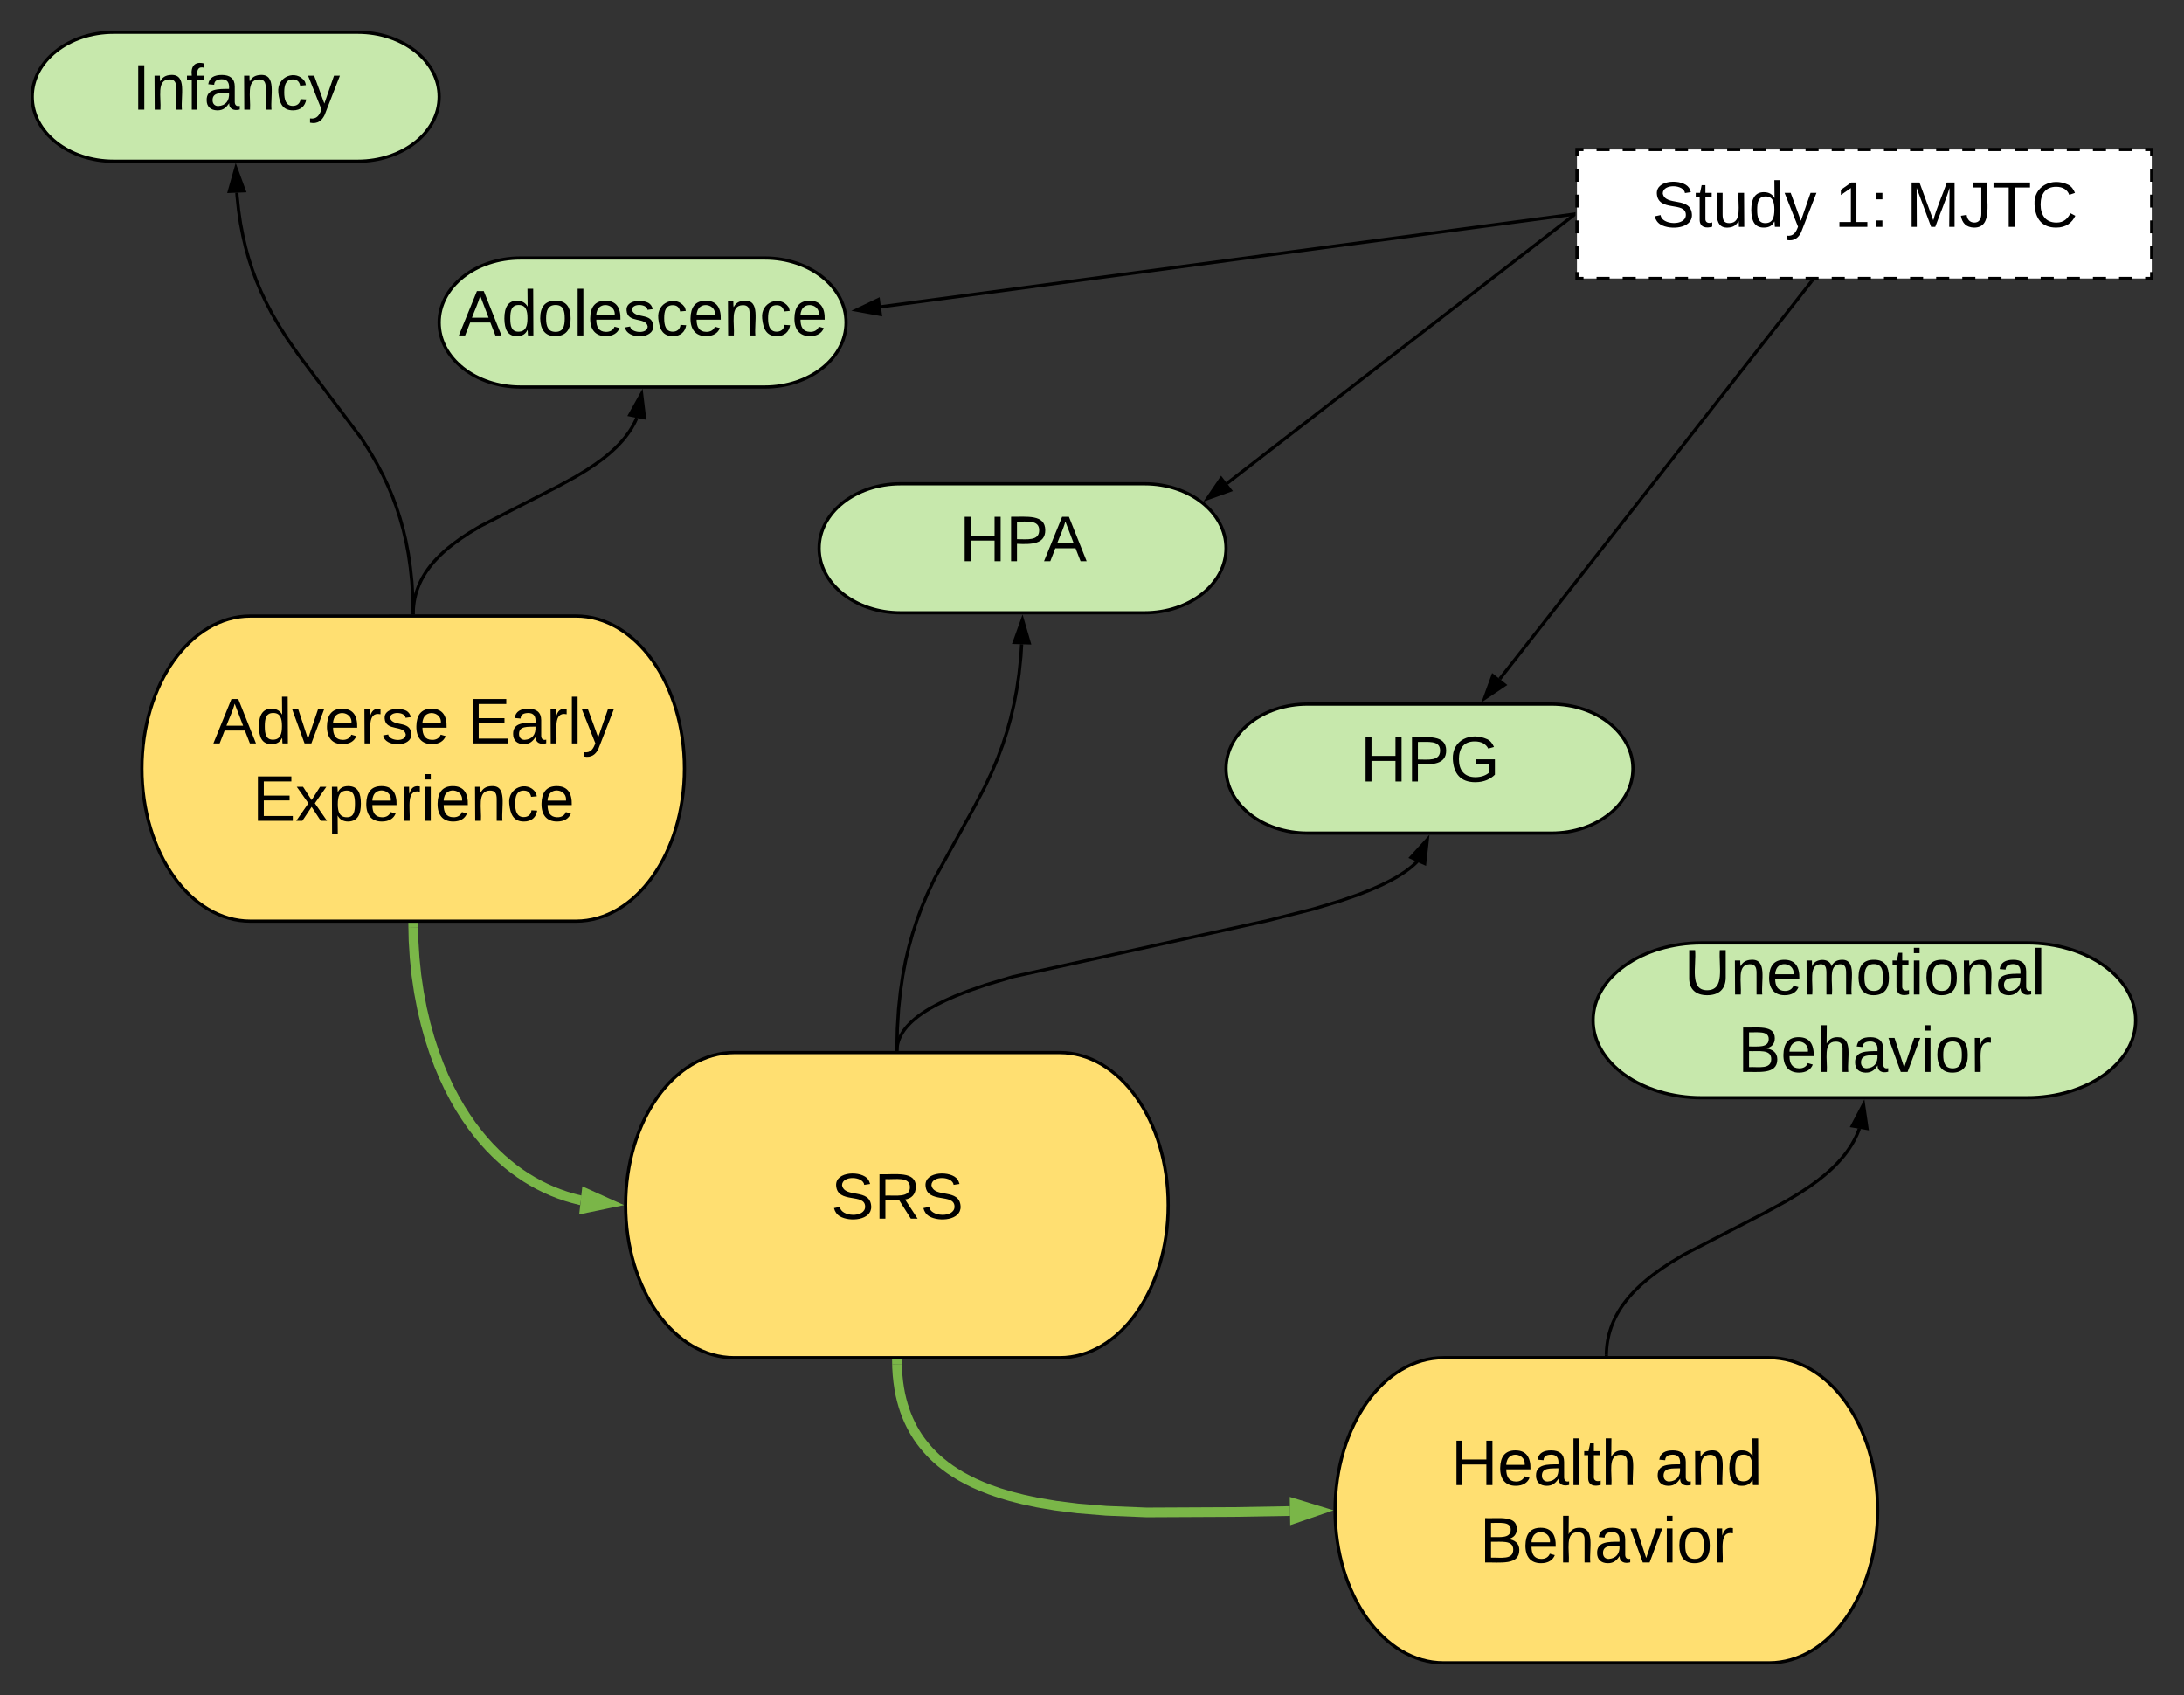 <svg xmlns="http://www.w3.org/2000/svg" xmlns:xlink="http://www.w3.org/1999/xlink" xmlns:lucid="lucid" width="1354.48" height="1051.14"><rect width="100%" height="100%" fill="#333333" stroke="none"/><g transform="translate(-12 -47.305)" lucid:page-tab-id="0_0"><path d="M369.18 429.3c37.17 0 67.3 42.36 67.3 94.62 0 52.25-30.13 94.6-67.3 94.6H167.3c-37.17 0-67.3-42.35-67.3-94.6 0-52.26 30.13-94.6 67.3-94.6z" stroke="#000" stroke-width="2" fill="#ffdf71"/><use xlink:href="#a" transform="matrix(1,0,0,1,100,429.305) translate(44.222 79)"/><use xlink:href="#b" transform="matrix(1,0,0,1,100,429.305) translate(201.889 79)"/><use xlink:href="#c" transform="matrix(1,0,0,1,100,429.305) translate(68.611 127)"/><path d="M268.3 622.53l.17 8.05.7 10.94 1.1 10.7 1.55 10.4 1.9 9.98 2.23 9.52 2.52 9.02 2.76 8.5 2.96 7.96 3.12 7.45 3.26 6.94 3.38 6.45 3.46 6 3.53 5.56 3.58 5.17 3.63 4.78 3.67 4.44 3.7 4.1 3.73 3.8 3.76 3.54 3.8 3.27 3.8 3.03 3.86 2.8 3.9 2.6 3.93 2.37 4 2.2 4.04 2 4.1 1.83 4.2 1.66 4.26 1.48 4.37 1.3 4.48 1.16.5.1" stroke="#7ab648" stroke-width="6" fill="none"/><path d="M271.3 622.54l-6 .13-.06-3.14h6z" fill="#7ab648"/><path d="M389.35 793.54l-14.7 3.04 1.03-9.2z" stroke="#7ab648" stroke-width="6" fill="#7ab648"/><path d="M1109.18 889.22c37.17 0 67.3 42.36 67.3 94.6 0 52.26-30.13 94.62-67.3 94.62H907.3c-37.17 0-67.3-42.36-67.3-94.6 0-52.26 30.13-94.62 67.3-94.62z" stroke="#000" stroke-width="2" fill="#ffdf71"/><use xlink:href="#d" transform="matrix(1,0,0,1,840,889.221) translate(71.944 79)"/><use xlink:href="#e" transform="matrix(1,0,0,1,840,889.221) translate(198.389 79)"/><use xlink:href="#f" transform="matrix(1,0,0,1,840,889.221) translate(89.722 127)"/><path d="M568.3 893.22l.04 2.06.3 4.66.45 4.3.58 4 .7 3.76.84 3.52.93 3.33 1.02 3.15 1.12 3 1.2 2.87 1.3 2.75 1.37 2.65 1.48 2.56 1.58 2.5 1.67 2.4 1.8 2.35 1.9 2.3 2.03 2.26 2.17 2.22 2.33 2.2 2.5 2.15 2.7 2.15 2.93 2.12 3.18 2.1 3.47 2.12 3.83 2.08 4.2 2.1 4.7 2.07 5.24 2.08 5.93 2.06 6.78 2.03 7.84 2 9.22 1.97 11.07 1.86 13.68 1.72 17.7 1.46 25.06 1.02 53.87-.26 35.03-.6" stroke="#7ab648" stroke-width="6" fill="none"/><path d="M571.3 893.24l-6 .12-.06-3.14h6z" fill="#7ab648"/><path d="M829.3 984l-14.2 4.88-.15-9.27z" stroke="#7ab648" stroke-width="6" fill="#7ab648"/><path d="M233.9 67.3c27.86 0 50.46 17.9 50.46 40s-22.6 40-50.47 40H82.46c-27.87 0-50.47-17.9-50.47-40s22.6-40 50.47-40z" stroke="#000" stroke-width="2" fill="#c7e8ac"/><use xlink:href="#g" transform="matrix(1,0,0,1,32,67.305) translate(62.056 48)"/><path d="M486.25 207.3c27.87 0 50.47 17.9 50.47 40s-22.6 40-50.47 40H334.83c-27.87 0-50.47-17.9-50.47-40s22.6-40 50.47-40z" stroke="#000" stroke-width="2" fill="#c7e8ac"/><use xlink:href="#h" transform="matrix(1,0,0,1,284.36,207.305) translate(12.111 48)"/><path d="M158.9 166.8l.1 1.8.94 8.9 1.2 8.25 1.5 7.75 1.7 7.34 1.97 7.03 2.22 6.8 2.48 6.67 2.8 6.62 3.13 6.68 3.6 6.9 4.24 7.32 5.2 8.18 7.07 10.15 39.4 52.37 5.2 8.18 4.24 7.33 3.6 6.9 3.15 6.67 2.8 6.62 2.47 6.67 2.2 6.8 1.97 7.03 1.72 7.34 1.47 7.76 1.2 8.25.95 8.9.6 9.67.2 9.64" stroke="#000" stroke-width="2" fill="none"/><path d="M158.3 151.54l5.18 14.08-9.26.36z" stroke="#000" stroke-width="2"/><path d="M269.24 428.3h-2v-1.02h2z"/><path d="M406.98 306.34l-.4.97-.85 1.8-.95 1.8-1.05 1.83-1.18 1.86-1.32 1.88-1.48 1.95-1.67 2.02-1.9 2.1-2.15 2.2-2.5 2.34-2.9 2.5-3.44 2.72-4.2 3.03-5.24 3.48-7.02 4.25-10.94 5.98-47.77 24.48-7.02 4.24-5.24 3.48-4.17 3.03-3.46 2.72-2.9 2.5-2.5 2.34-2.15 2.2-1.9 2.1-1.67 2.02-1.48 1.95-1.32 1.9-1.18 1.85-1.05 1.82-.95 1.8-.84 1.8-.74 1.8-.67 1.78-.6 1.8-.5 1.82-.44 1.85-.35 1.88-.28 1.93-.2 1.98-.14 2.04-.02 1.13" stroke="#000" stroke-width="2" fill="none"/><path d="M409.9 291.48l1.8 14.9-9.1-1.8z" stroke="#000" stroke-width="2"/><path d="M269.24 427.28v1.03h-2v-1.02z"/><path d="M1269.18 632c37.17 0 67.3 21.5 67.3 48s-30.13 48-67.3 48H1067.3c-37.17 0-67.3-21.5-67.3-48s30.13-48 67.3-48z" stroke="#000" stroke-width="2" fill="#c7e8ac"/><use xlink:href="#i" transform="matrix(1,0,0,1,1000,632) translate(56.5 32)"/><use xlink:href="#f" transform="matrix(1,0,0,1,1000,632) translate(89.722 80)"/><path d="M1165.15 747.15l-.6 1.62-.86 2.05-.98 2.06-1.08 2.06-1.2 2.1-1.36 2.12-1.5 2.17-1.7 2.24-1.92 2.3-2.17 2.4-2.48 2.54-2.85 2.68-3.34 2.88-3.95 3.13-4.8 3.48-6.08 4.02-8.2 4.95-13.17 7.2-50.56 26.12-8.2 4.95-6.06 4.02-4.8 3.5-3.95 3.12-3.34 2.88-2.84 2.68-2.48 2.52-2.16 2.4-1.9 2.32-1.7 2.23-1.52 2.16-1.35 2.13-1.2 2.08-1.1 2.07-.96 2.05-.87 2.05-.76 2.05-.67 2.07-.6 2.1-.48 2.1-.42 2.17-.32 2.2-.24 2.3-.15 2.34-.04 1.44" stroke="#000" stroke-width="2" fill="none"/><path d="M1167.7 732.2l2.17 14.83-9.14-1.55z" stroke="#000" stroke-width="2"/><path d="M1009.24 887.2v1.02h-2v-1.02z"/><path d="M669.18 700c37.17 0 67.3 42.36 67.3 94.6 0 52.26-30.13 94.62-67.3 94.62H467.3c-37.17 0-67.3-42.36-67.3-94.6 0-52.26 30.13-94.62 67.3-94.62z" stroke="#000" stroke-width="2" fill="#ffdf71"/><use xlink:href="#j" transform="matrix(1,0,0,1,400,700) translate(127.444 103)"/><path d="M721.9 347.3c27.86 0 50.46 17.9 50.46 40s-22.6 40-50.47 40H570.46c-27.87 0-50.47-17.9-50.47-40s22.6-40 50.47-40z" stroke="#000" stroke-width="2" fill="#c7e8ac"/><use xlink:href="#k" transform="matrix(1,0,0,1,520,347.305) translate(86.944 48)"/><path d="M645.6 446.8l-.46 7.43L644 465.1l-1.46 9.9-1.75 9.16-2.03 8.62-2.3 8.27-2.63 8.1-3.03 8.13-3.58 8.52-4.5 9.54-6.68 12.74-24.35 43.88-4.5 9.55-3.6 8.52-3.02 8.15-2.63 8.1-2.3 8.25-2.03 8.62-1.74 9.16-1.46 9.9-1.14 10.87-.76 12.14-.26 12.8" stroke="#000" stroke-width="2" fill="none"/><path d="M646.08 431.54l4.2 14.4-9.28-.28z" stroke="#000" stroke-width="2"/><path d="M569.24 697.97V699h-2v-1.03z"/><path d="M974.25 483.92c27.87 0 50.47 17.9 50.47 40s-22.6 40-50.47 40H822.83c-27.87 0-50.47-17.9-50.47-40s22.6-40 50.47-40z" stroke="#000" stroke-width="2" fill="#c7e8ac"/><use xlink:href="#l" transform="matrix(1,0,0,1,772.36,483.916) translate(83.222 48)"/><path d="M891.1 581.35l-.9.95-1.36 1.26-1.57 1.35-1.83 1.47-2.18 1.57-2.6 1.73-3.13 1.9-3.86 2.1-4.83 2.4-6.18 2.75-8.16 3.22-11.25 3.9-16.6 5-28.4 7.2L640.12 653l-16.6 4.98-11.25 3.9-8.16 3.22-6.18 2.74-4.83 2.4-3.85 2.1-3.14 1.9-2.6 1.73-2.16 1.58-1.83 1.45-1.56 1.35-1.35 1.27-1.17 1.2-1.02 1.1-.88 1.1-.78 1-.68 1-.6.94-.53.92-.47.9-.4.87-.37.86-.33.85-.27.84-.23.8-.2.84-.15.82-.12.82-.1.83-.03.7" stroke="#000" stroke-width="2" fill="none"/><path d="M897.2 567.87l-1.64 14.9-8.45-3.8z" stroke="#000" stroke-width="2"/><path d="M569.24 697.97V699h-2v-1.03z"/><path d="M990 140h356.48v80H990z" fill="#fff"/><path d="M1002.15 140h8.1m8.1 0h8.1m8.1 0h8.1m8.1 0h8.12m8.1 0h8.1m8.1 0h8.1m8.1 0h8.1m8.1 0h8.1m8.1 0h8.1m8.12 0h8.1m8.1 0h8.1m8.1 0h8.1m8.1 0h8.1m8.1 0h8.1m8.1 0h8.1m8.1 0h8.1m8.1 0h8.1m8.1 0h8.12m8.1 0h8.1m8.1 0h8.1m8.1 0h8.1m8.1 0h4.06v4m0 8v8m0 8v8m0 8v8m0 8v8m0 8v4h-4.05m-8.1 0h-8.1m-8.1 0h-8.1m-8.1 0h-8.1m-8.1 0h-8.12m-8.1 0h-8.1m-8.1 0h-8.1m-8.1 0h-8.1m-8.1 0h-8.1m-8.1 0h-8.1m-8.1 0h-8.1m-8.1 0h-8.1m-8.1 0h-8.1m-8.12 0h-8.1m-8.1 0h-8.1m-8.1 0h-8.1m-8.1 0h-8.1m-8.1 0h-8.1m-8.1 0h-8.12m-8.1 0h-8.1m-8.1 0h-8.1m-8.1 0h-8.1m-8.1 0H990v-4m0-8v-8m0-8v-8m0-8v-8m0-8v-8m0-8v-4h4.05" stroke="#000" stroke-width="2" fill="none"/><use xlink:href="#m" transform="matrix(1,0,0,1,995,145) translate(41.444 43)"/><use xlink:href="#n" transform="matrix(1,0,0,1,995,145) translate(154.778 43)"/><use xlink:href="#o" transform="matrix(1,0,0,1,995,145) translate(199.222 43)"/><path d="M558.34 237.55L988 180.13" stroke="#000" stroke-width="2" fill="none"/><path d="M543.2 239.57l13.53-6.48 1.23 9.18z" stroke="#000" stroke-width="2"/><path d="M989 181l-.88.13-.27-2L989 179z"/><path d="M772.96 347.06L988.2 180.6" stroke="#000" stroke-width="2" fill="none"/><path d="M760.88 356.4l8.45-12.4 5.67 7.34z" stroke="#000" stroke-width="2"/><path d="M989 181.26l-.2.16-1.22-1.58 1.42-1.1z"/><path d="M1135.47 221.8L942.1 468.35" stroke="#000" stroke-width="2" fill="none"/><path d="M1136.24 222.42l-1.57-1.23.15-.2h2.54z"/><path d="M932.7 480.37l5.14-14.1 7.3 5.73z" stroke="#000" stroke-width="2"/><defs><path d="M205 0l-28-72H64L36 0H1l101-248h38L239 0h-34zm-38-99l-47-123c-12 45-31 82-46 123h93" id="p"/><path d="M85-194c31 0 48 13 60 33l-1-100h32l1 261h-30c-2-10 0-23-3-31C134-8 116 4 85 4 32 4 16-35 15-94c0-66 23-100 70-100zm9 24c-40 0-46 34-46 75 0 40 6 74 45 74 42 0 51-32 51-76 0-42-9-74-50-73" id="q"/><path d="M108 0H70L1-190h34L89-25l56-165h34" id="r"/><path d="M100-194c63 0 86 42 84 106H49c0 40 14 67 53 68 26 1 43-12 49-29l28 8c-11 28-37 45-77 45C44 4 14-33 15-96c1-61 26-98 85-98zm52 81c6-60-76-77-97-28-3 7-6 17-6 28h103" id="s"/><path d="M114-163C36-179 61-72 57 0H25l-1-190h30c1 12-1 29 2 39 6-27 23-49 58-41v29" id="t"/><path d="M135-143c-3-34-86-38-87 0 15 53 115 12 119 90S17 21 10-45l28-5c4 36 97 45 98 0-10-56-113-15-118-90-4-57 82-63 122-42 12 7 21 19 24 35" id="u"/><g id="a"><use transform="matrix(0.111,0,0,0.111,0,0)" xlink:href="#p"/><use transform="matrix(0.111,0,0,0.111,26.667,0)" xlink:href="#q"/><use transform="matrix(0.111,0,0,0.111,48.889,0)" xlink:href="#r"/><use transform="matrix(0.111,0,0,0.111,68.889,0)" xlink:href="#s"/><use transform="matrix(0.111,0,0,0.111,91.111,0)" xlink:href="#t"/><use transform="matrix(0.111,0,0,0.111,104.333,0)" xlink:href="#u"/><use transform="matrix(0.111,0,0,0.111,124.333,0)" xlink:href="#s"/></g><path d="M30 0v-248h187v28H63v79h144v27H63v87h162V0H30" id="v"/><path d="M141-36C126-15 110 5 73 4 37 3 15-17 15-53c-1-64 63-63 125-63 3-35-9-54-41-54-24 1-41 7-42 31l-33-3c5-37 33-52 76-52 45 0 72 20 72 64v82c-1 20 7 32 28 27v20c-31 9-61-2-59-35zM48-53c0 20 12 33 32 33 41-3 63-29 60-74-43 2-92-5-92 41" id="w"/><path d="M24 0v-261h32V0H24" id="x"/><path d="M179-190L93 31C79 59 56 82 12 73V49c39 6 53-20 64-50L1-190h34L92-34l54-156h33" id="y"/><g id="b"><use transform="matrix(0.111,0,0,0.111,0,0)" xlink:href="#v"/><use transform="matrix(0.111,0,0,0.111,26.667,0)" xlink:href="#w"/><use transform="matrix(0.111,0,0,0.111,48.889,0)" xlink:href="#t"/><use transform="matrix(0.111,0,0,0.111,62.111,0)" xlink:href="#x"/><use transform="matrix(0.111,0,0,0.111,70.889,0)" xlink:href="#y"/></g><path d="M141 0L90-78 38 0H4l68-98-65-92h35l48 74 47-74h35l-64 92 68 98h-35" id="z"/><path d="M115-194c55 1 70 41 70 98S169 2 115 4C84 4 66-9 55-30l1 105H24l-1-265h31l2 30c10-21 28-34 59-34zm-8 174c40 0 45-34 45-75s-6-73-45-74c-42 0-51 32-51 76 0 43 10 73 51 73" id="A"/><path d="M24-231v-30h32v30H24zM24 0v-190h32V0H24" id="B"/><path d="M117-194c89-4 53 116 60 194h-32v-121c0-31-8-49-39-48C34-167 62-67 57 0H25l-1-190h30c1 10-1 24 2 32 11-22 29-35 61-36" id="C"/><path d="M96-169c-40 0-48 33-48 73s9 75 48 75c24 0 41-14 43-38l32 2c-6 37-31 61-74 61-59 0-76-41-82-99-10-93 101-131 147-64 4 7 5 14 7 22l-32 3c-4-21-16-35-41-35" id="D"/><g id="c"><use transform="matrix(0.111,0,0,0.111,0,0)" xlink:href="#v"/><use transform="matrix(0.111,0,0,0.111,26.667,0)" xlink:href="#z"/><use transform="matrix(0.111,0,0,0.111,46.667,0)" xlink:href="#A"/><use transform="matrix(0.111,0,0,0.111,68.889,0)" xlink:href="#s"/><use transform="matrix(0.111,0,0,0.111,91.111,0)" xlink:href="#t"/><use transform="matrix(0.111,0,0,0.111,104.333,0)" xlink:href="#B"/><use transform="matrix(0.111,0,0,0.111,113.111,0)" xlink:href="#s"/><use transform="matrix(0.111,0,0,0.111,135.333,0)" xlink:href="#C"/><use transform="matrix(0.111,0,0,0.111,157.556,0)" xlink:href="#D"/><use transform="matrix(0.111,0,0,0.111,177.556,0)" xlink:href="#s"/></g><path d="M197 0v-115H63V0H30v-248h33v105h134v-105h34V0h-34" id="E"/><path d="M59-47c-2 24 18 29 38 22v24C64 9 27 4 27-40v-127H5v-23h24l9-43h21v43h35v23H59v120" id="F"/><path d="M106-169C34-169 62-67 57 0H25v-261h32l-1 103c12-21 28-36 61-36 89 0 53 116 60 194h-32v-121c2-32-8-49-39-48" id="G"/><g id="d"><use transform="matrix(0.111,0,0,0.111,0,0)" xlink:href="#E"/><use transform="matrix(0.111,0,0,0.111,28.778,0)" xlink:href="#s"/><use transform="matrix(0.111,0,0,0.111,51,0)" xlink:href="#w"/><use transform="matrix(0.111,0,0,0.111,73.222,0)" xlink:href="#x"/><use transform="matrix(0.111,0,0,0.111,82,0)" xlink:href="#F"/><use transform="matrix(0.111,0,0,0.111,93.111,0)" xlink:href="#G"/></g><g id="e"><use transform="matrix(0.111,0,0,0.111,0,0)" xlink:href="#w"/><use transform="matrix(0.111,0,0,0.111,22.222,0)" xlink:href="#C"/><use transform="matrix(0.111,0,0,0.111,44.444,0)" xlink:href="#q"/></g><path d="M160-131c35 5 61 23 61 61C221 17 115-2 30 0v-248c76 3 177-17 177 60 0 33-19 50-47 57zm-97-11c50-1 110 9 110-42 0-47-63-36-110-37v79zm0 115c55-2 124 14 124-45 0-56-70-42-124-44v89" id="H"/><path d="M100-194c62-1 85 37 85 99 1 63-27 99-86 99S16-35 15-95c0-66 28-99 85-99zM99-20c44 1 53-31 53-75 0-43-8-75-51-75s-53 32-53 75 10 74 51 75" id="I"/><g id="f"><use transform="matrix(0.111,0,0,0.111,0,0)" xlink:href="#H"/><use transform="matrix(0.111,0,0,0.111,26.667,0)" xlink:href="#s"/><use transform="matrix(0.111,0,0,0.111,48.889,0)" xlink:href="#G"/><use transform="matrix(0.111,0,0,0.111,71.111,0)" xlink:href="#w"/><use transform="matrix(0.111,0,0,0.111,93.333,0)" xlink:href="#r"/><use transform="matrix(0.111,0,0,0.111,113.333,0)" xlink:href="#B"/><use transform="matrix(0.111,0,0,0.111,122.111,0)" xlink:href="#I"/><use transform="matrix(0.111,0,0,0.111,144.333,0)" xlink:href="#t"/></g><path d="M33 0v-248h34V0H33" id="J"/><path d="M101-234c-31-9-42 10-38 44h38v23H63V0H32v-167H5v-23h27c-7-52 17-82 69-68v24" id="K"/><g id="g"><use transform="matrix(0.111,0,0,0.111,0,0)" xlink:href="#J"/><use transform="matrix(0.111,0,0,0.111,11.111,0)" xlink:href="#C"/><use transform="matrix(0.111,0,0,0.111,33.333,0)" xlink:href="#K"/><use transform="matrix(0.111,0,0,0.111,44.444,0)" xlink:href="#w"/><use transform="matrix(0.111,0,0,0.111,66.667,0)" xlink:href="#C"/><use transform="matrix(0.111,0,0,0.111,88.889,0)" xlink:href="#D"/><use transform="matrix(0.111,0,0,0.111,108.889,0)" xlink:href="#y"/></g><g id="h"><use transform="matrix(0.111,0,0,0.111,0,0)" xlink:href="#p"/><use transform="matrix(0.111,0,0,0.111,26.667,0)" xlink:href="#q"/><use transform="matrix(0.111,0,0,0.111,48.889,0)" xlink:href="#I"/><use transform="matrix(0.111,0,0,0.111,71.111,0)" xlink:href="#x"/><use transform="matrix(0.111,0,0,0.111,79.889,0)" xlink:href="#s"/><use transform="matrix(0.111,0,0,0.111,102.111,0)" xlink:href="#u"/><use transform="matrix(0.111,0,0,0.111,122.111,0)" xlink:href="#D"/><use transform="matrix(0.111,0,0,0.111,142.111,0)" xlink:href="#s"/><use transform="matrix(0.111,0,0,0.111,164.333,0)" xlink:href="#C"/><use transform="matrix(0.111,0,0,0.111,186.556,0)" xlink:href="#D"/><use transform="matrix(0.111,0,0,0.111,206.556,0)" xlink:href="#s"/></g><path d="M232-93c-1 65-40 97-104 97C67 4 28-28 28-90v-158h33c8 89-33 224 67 224 102 0 64-133 71-224h33v155" id="L"/><path d="M210-169c-67 3-38 105-44 169h-31v-121c0-29-5-50-35-48C34-165 62-65 56 0H25l-1-190h30c1 10-1 24 2 32 10-44 99-50 107 0 11-21 27-35 58-36 85-2 47 119 55 194h-31v-121c0-29-5-49-35-48" id="M"/><g id="i"><use transform="matrix(0.111,0,0,0.111,0,0)" xlink:href="#L"/><use transform="matrix(0.111,0,0,0.111,28.778,0)" xlink:href="#C"/><use transform="matrix(0.111,0,0,0.111,51,0)" xlink:href="#s"/><use transform="matrix(0.111,0,0,0.111,73.222,0)" xlink:href="#M"/><use transform="matrix(0.111,0,0,0.111,106.444,0)" xlink:href="#I"/><use transform="matrix(0.111,0,0,0.111,128.667,0)" xlink:href="#F"/><use transform="matrix(0.111,0,0,0.111,139.778,0)" xlink:href="#B"/><use transform="matrix(0.111,0,0,0.111,148.556,0)" xlink:href="#I"/><use transform="matrix(0.111,0,0,0.111,170.778,0)" xlink:href="#C"/><use transform="matrix(0.111,0,0,0.111,193,0)" xlink:href="#w"/><use transform="matrix(0.111,0,0,0.111,215.222,0)" xlink:href="#x"/></g><path d="M185-189c-5-48-123-54-124 2 14 75 158 14 163 119 3 78-121 87-175 55-17-10-28-26-33-46l33-7c5 56 141 63 141-1 0-78-155-14-162-118-5-82 145-84 179-34 5 7 8 16 11 25" id="N"/><path d="M233-177c-1 41-23 64-60 70L243 0h-38l-65-103H63V0H30v-248c88 3 205-21 203 71zM63-129c60-2 137 13 137-47 0-61-80-42-137-45v92" id="O"/><g id="j"><use transform="matrix(0.111,0,0,0.111,0,0)" xlink:href="#N"/><use transform="matrix(0.111,0,0,0.111,26.667,0)" xlink:href="#O"/><use transform="matrix(0.111,0,0,0.111,55.444,0)" xlink:href="#N"/></g><path d="M30-248c87 1 191-15 191 75 0 78-77 80-158 76V0H30v-248zm33 125c57 0 124 11 124-50 0-59-68-47-124-48v98" id="P"/><g id="k"><use transform="matrix(0.111,0,0,0.111,0,0)" xlink:href="#E"/><use transform="matrix(0.111,0,0,0.111,28.778,0)" xlink:href="#P"/><use transform="matrix(0.111,0,0,0.111,52.444,0)" xlink:href="#p"/></g><path d="M143 4C61 4 22-44 18-125c-5-107 100-154 193-111 17 8 29 25 37 43l-32 9c-13-25-37-40-76-40-61 0-88 39-88 99 0 61 29 100 91 101 35 0 62-11 79-27v-45h-74v-28h105v86C228-13 192 4 143 4" id="Q"/><g id="l"><use transform="matrix(0.111,0,0,0.111,0,0)" xlink:href="#E"/><use transform="matrix(0.111,0,0,0.111,28.778,0)" xlink:href="#P"/><use transform="matrix(0.111,0,0,0.111,55.444,0)" xlink:href="#Q"/></g><path d="M84 4C-5 8 30-112 23-190h32v120c0 31 7 50 39 49 72-2 45-101 50-169h31l1 190h-30c-1-10 1-25-2-33-11 22-28 36-60 37" id="R"/><g id="m"><use transform="matrix(0.111,0,0,0.111,0,0)" xlink:href="#N"/><use transform="matrix(0.111,0,0,0.111,26.667,0)" xlink:href="#F"/><use transform="matrix(0.111,0,0,0.111,37.778,0)" xlink:href="#R"/><use transform="matrix(0.111,0,0,0.111,60,0)" xlink:href="#q"/><use transform="matrix(0.111,0,0,0.111,82.222,0)" xlink:href="#y"/></g><path d="M27 0v-27h64v-190l-56 39v-29l58-41h29v221h61V0H27" id="S"/><path d="M33-154v-36h34v36H33zM33 0v-36h34V0H33" id="T"/><g id="n"><use transform="matrix(0.111,0,0,0.111,0,0)" xlink:href="#S"/><use transform="matrix(0.111,0,0,0.111,22.222,0)" xlink:href="#T"/></g><path d="M240 0l2-218c-23 76-54 145-80 218h-23L58-218 59 0H30v-248h44l77 211c21-75 51-140 76-211h43V0h-30" id="U"/><path d="M153-248C145-148 188 4 80 4 36 3 13-21 6-62l32-5c4 25 16 42 43 43 27 0 39-20 39-49v-147H72v-28h81" id="V"/><path d="M127-220V0H93v-220H8v-28h204v28h-85" id="W"/><path d="M212-179c-10-28-35-45-73-45-59 0-87 40-87 99 0 60 29 101 89 101 43 0 62-24 78-52l27 14C228-24 195 4 139 4 59 4 22-46 18-125c-6-104 99-153 187-111 19 9 31 26 39 46" id="X"/><g id="o"><use transform="matrix(0.111,0,0,0.111,0,0)" xlink:href="#U"/><use transform="matrix(0.111,0,0,0.111,33.222,0)" xlink:href="#V"/><use transform="matrix(0.111,0,0,0.111,53.222,0)" xlink:href="#W"/><use transform="matrix(0.111,0,0,0.111,77.556,0)" xlink:href="#X"/></g></defs></g></svg>